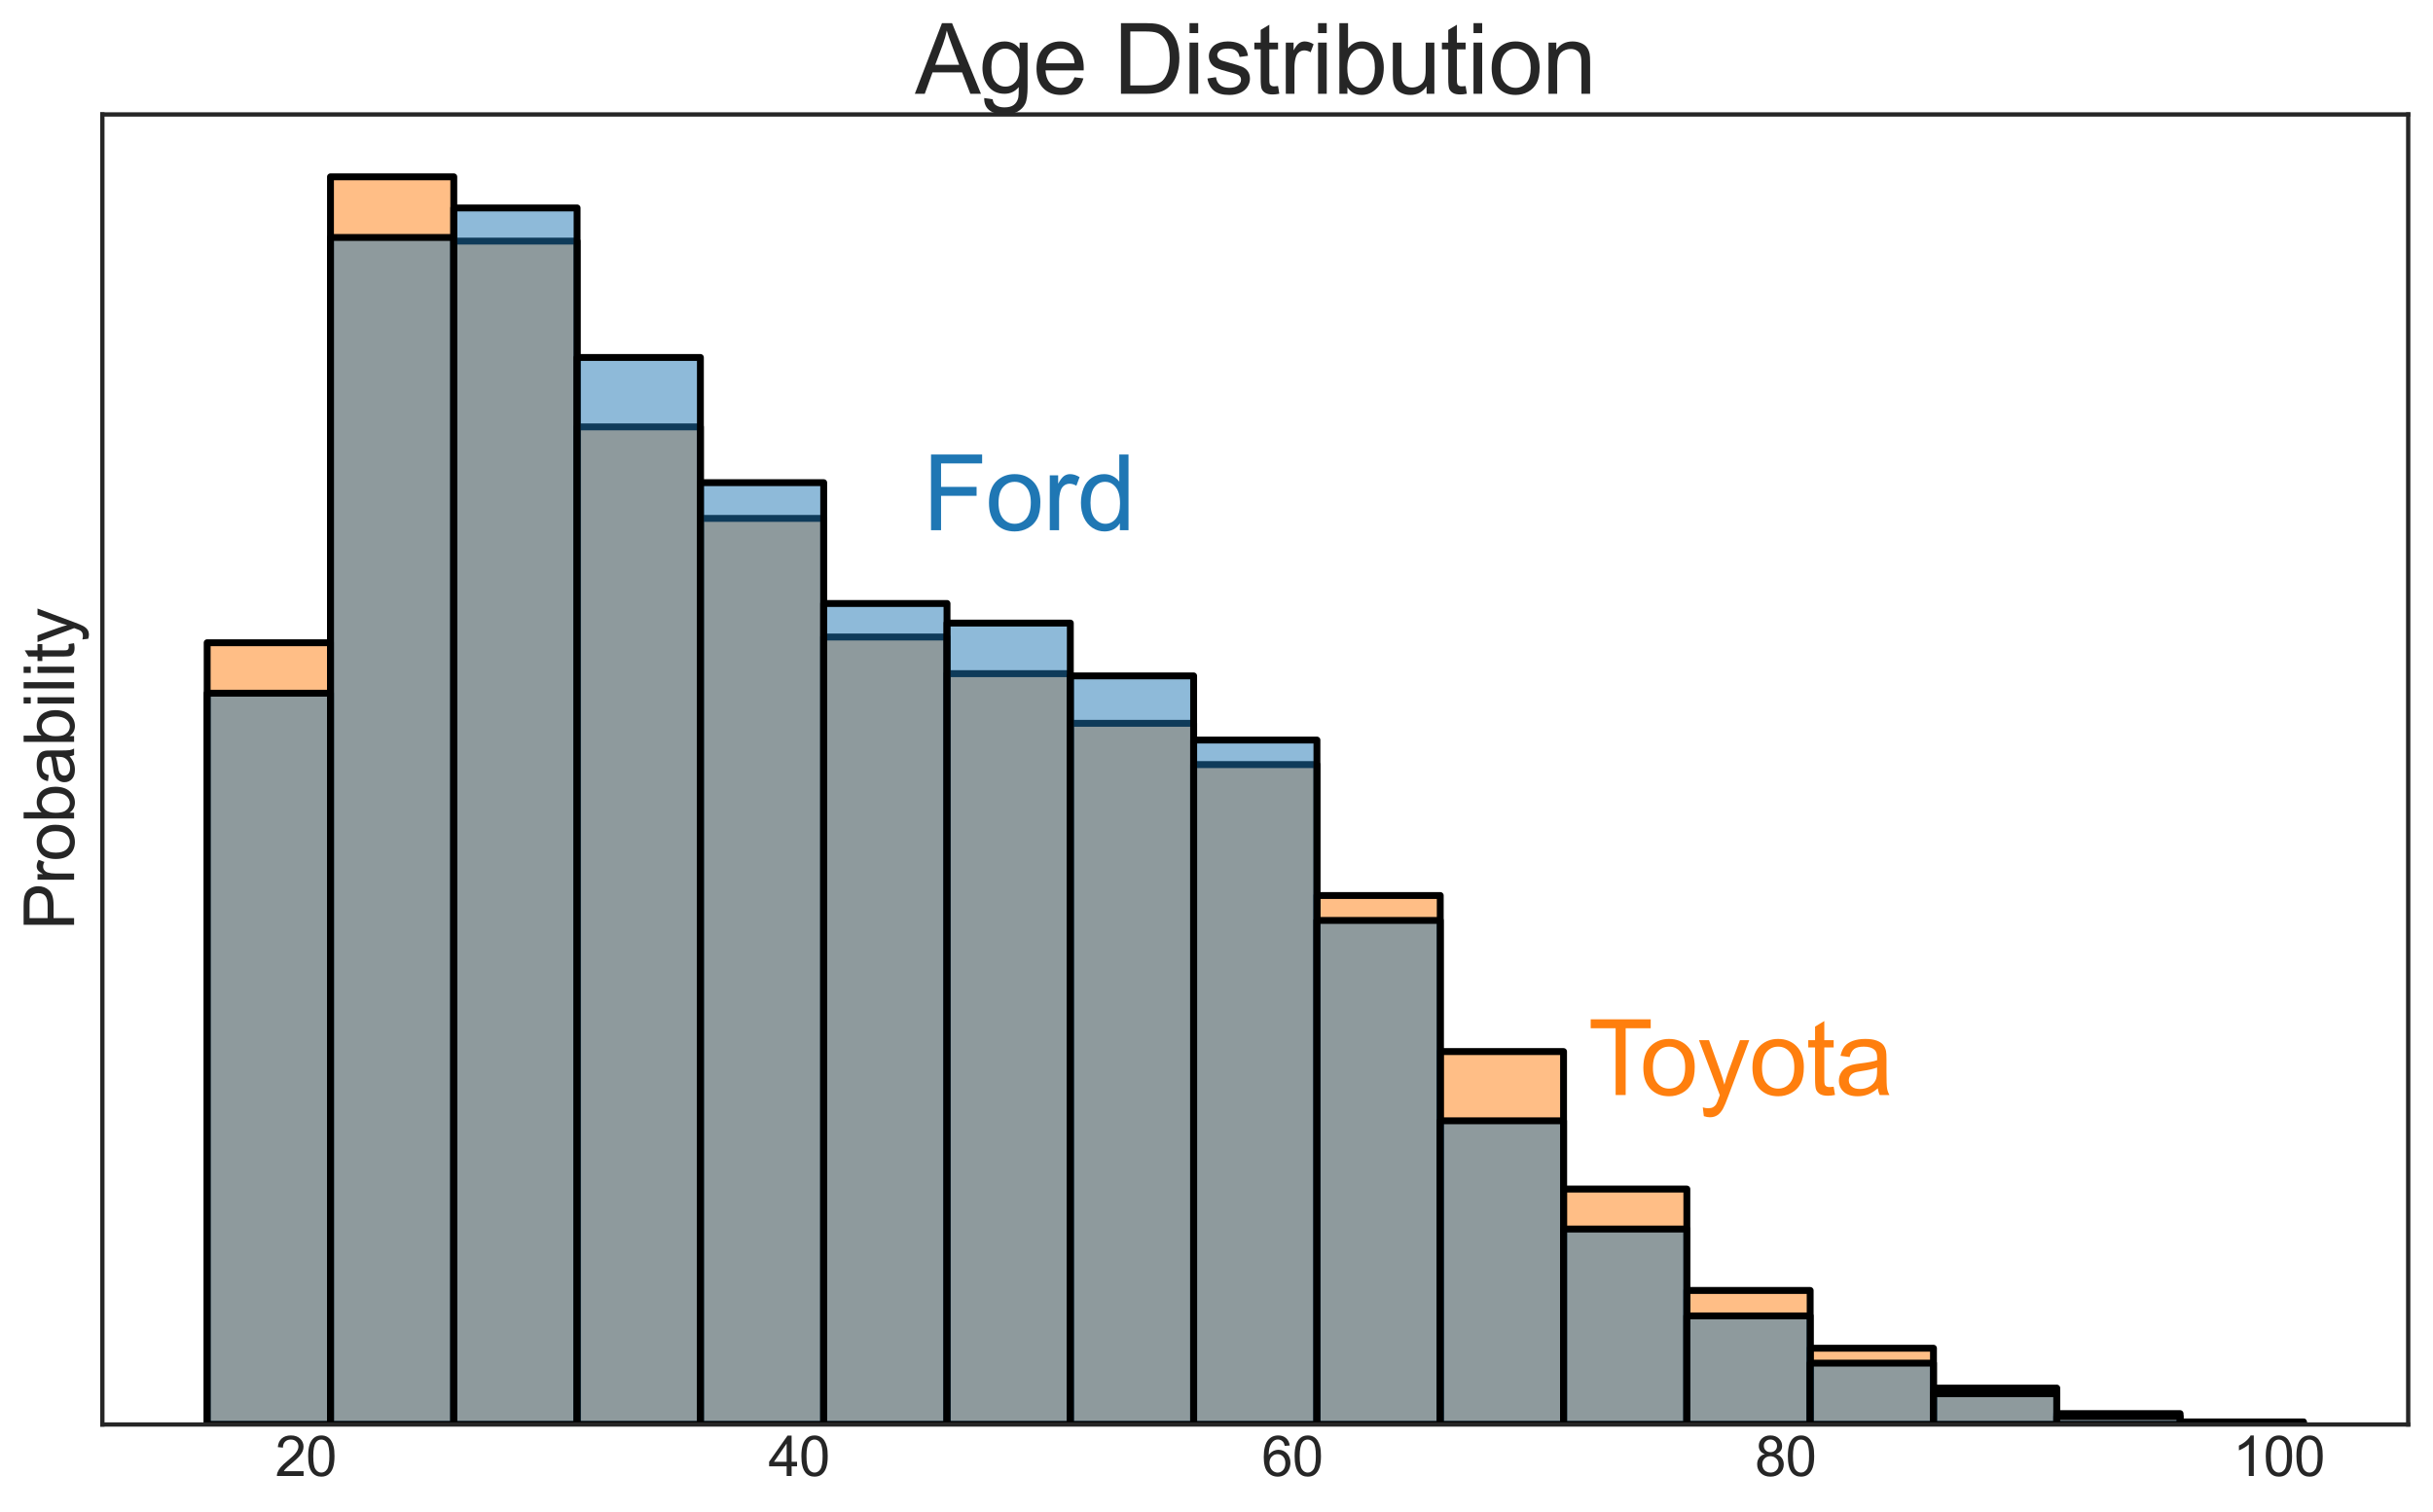 <?xml version="1.0" encoding="utf-8" standalone="no"?>
<!DOCTYPE svg PUBLIC "-//W3C//DTD SVG 1.1//EN"
  "http://www.w3.org/Graphics/SVG/1.1/DTD/svg11.dtd">
<svg height="439.094pt" version="1.1" viewBox="0 0 706.525 439.094" width="706.525pt" xmlns="http://www.w3.org/2000/svg" xmlns:xlink="http://www.w3.org/1999/xlink">
 <defs>
  <style type="text/css">*{stroke-linecap:butt;stroke-linejoin:round;}</style>
 </defs>
 <g id="figure_1">
  <g id="patch_1">
   <path d="M 0 439.094 
L 706.525 439.094 
L 706.525 0 
L 0 0 
z
" style="fill:#ffffff;"/>
  </g>
  <g id="axes_1">
   <g id="patch_2">
    <path d="M 29.725 413.762 
L 699.325 413.762 
L 699.325 33.242 
L 29.725 33.242 
z
" style="fill:#ffffff;"/>
   </g>
   <g id="matplotlib.axis_1">
    <g id="xtick_1">
     <g id="line2d_1"/>
     <g id="text_1">
      <!-- 20 -->
      <g style="fill:#262626;" transform="translate(79.91 428.714)scale(0.16 -0.16)">
       <defs>
        <path d="M 3222 541 
L 3222 0 
L 194 0 
Q 188 203 259 391 
Q 375 700 629 1000 
Q 884 1300 1366 1694 
Q 2113 2306 2375 2664 
Q 2638 3022 2638 3341 
Q 2638 3675 2398 3904 
Q 2159 4134 1775 4134 
Q 1369 4134 1125 3890 
Q 881 3647 878 3216 
L 300 3275 
Q 359 3922 746 4261 
Q 1134 4600 1788 4600 
Q 2447 4600 2831 4234 
Q 3216 3869 3216 3328 
Q 3216 3053 3103 2787 
Q 2991 2522 2730 2228 
Q 2469 1934 1863 1422 
Q 1356 997 1212 845 
Q 1069 694 975 541 
L 3222 541 
z
" id="ArialMT-32" transform="scale(0.016)"/>
        <path d="M 266 2259 
Q 266 3072 433 3567 
Q 600 4063 929 4331 
Q 1259 4600 1759 4600 
Q 2128 4600 2406 4451 
Q 2684 4303 2865 4023 
Q 3047 3744 3150 3342 
Q 3253 2941 3253 2259 
Q 3253 1453 3087 958 
Q 2922 463 2592 192 
Q 2263 -78 1759 -78 
Q 1097 -78 719 397 
Q 266 969 266 2259 
z
M 844 2259 
Q 844 1131 1108 757 
Q 1372 384 1759 384 
Q 2147 384 2411 759 
Q 2675 1134 2675 2259 
Q 2675 3391 2411 3762 
Q 2147 4134 1753 4134 
Q 1366 4134 1134 3806 
Q 844 3388 844 2259 
z
" id="ArialMT-30" transform="scale(0.016)"/>
       </defs>
       <use xlink:href="#ArialMT-32"/>
       <use x="55.615" xlink:href="#ArialMT-30"/>
      </g>
     </g>
    </g>
    <g id="xtick_2">
     <g id="line2d_2"/>
     <g id="text_2">
      <!-- 40 -->
      <g style="fill:#262626;" transform="translate(223.14 428.714)scale(0.16 -0.16)">
       <defs>
        <path d="M 2069 0 
L 2069 1097 
L 81 1097 
L 81 1613 
L 2172 4581 
L 2631 4581 
L 2631 1613 
L 3250 1613 
L 3250 1097 
L 2631 1097 
L 2631 0 
L 2069 0 
z
M 2069 1613 
L 2069 3678 
L 634 1613 
L 2069 1613 
z
" id="ArialMT-34" transform="scale(0.016)"/>
       </defs>
       <use xlink:href="#ArialMT-34"/>
       <use x="55.615" xlink:href="#ArialMT-30"/>
      </g>
     </g>
    </g>
    <g id="xtick_3">
     <g id="line2d_3"/>
     <g id="text_3">
      <!-- 60 -->
      <g style="fill:#262626;" transform="translate(366.37 428.714)scale(0.16 -0.16)">
       <defs>
        <path d="M 3184 3459 
L 2625 3416 
Q 2550 3747 2413 3897 
Q 2184 4138 1850 4138 
Q 1581 4138 1378 3988 
Q 1113 3794 959 3422 
Q 806 3050 800 2363 
Q 1003 2672 1297 2822 
Q 1591 2972 1913 2972 
Q 2475 2972 2870 2558 
Q 3266 2144 3266 1488 
Q 3266 1056 3080 686 
Q 2894 316 2569 119 
Q 2244 -78 1831 -78 
Q 1128 -78 684 439 
Q 241 956 241 2144 
Q 241 3472 731 4075 
Q 1159 4600 1884 4600 
Q 2425 4600 2770 4297 
Q 3116 3994 3184 3459 
z
M 888 1484 
Q 888 1194 1011 928 
Q 1134 663 1356 523 
Q 1578 384 1822 384 
Q 2178 384 2434 671 
Q 2691 959 2691 1453 
Q 2691 1928 2437 2201 
Q 2184 2475 1800 2475 
Q 1419 2475 1153 2201 
Q 888 1928 888 1484 
z
" id="ArialMT-36" transform="scale(0.016)"/>
       </defs>
       <use xlink:href="#ArialMT-36"/>
       <use x="55.615" xlink:href="#ArialMT-30"/>
      </g>
     </g>
    </g>
    <g id="xtick_4">
     <g id="line2d_4"/>
     <g id="text_4">
      <!-- 80 -->
      <g style="fill:#262626;" transform="translate(509.6 428.714)scale(0.16 -0.16)">
       <defs>
        <path d="M 1131 2484 
Q 781 2613 612 2850 
Q 444 3088 444 3419 
Q 444 3919 803 4259 
Q 1163 4600 1759 4600 
Q 2359 4600 2725 4251 
Q 3091 3903 3091 3403 
Q 3091 3084 2923 2848 
Q 2756 2613 2416 2484 
Q 2838 2347 3058 2040 
Q 3278 1734 3278 1309 
Q 3278 722 2862 322 
Q 2447 -78 1769 -78 
Q 1091 -78 675 323 
Q 259 725 259 1325 
Q 259 1772 486 2073 
Q 713 2375 1131 2484 
z
M 1019 3438 
Q 1019 3113 1228 2906 
Q 1438 2700 1772 2700 
Q 2097 2700 2305 2904 
Q 2513 3109 2513 3406 
Q 2513 3716 2298 3927 
Q 2084 4138 1766 4138 
Q 1444 4138 1231 3931 
Q 1019 3725 1019 3438 
z
M 838 1322 
Q 838 1081 952 856 
Q 1066 631 1291 507 
Q 1516 384 1775 384 
Q 2178 384 2440 643 
Q 2703 903 2703 1303 
Q 2703 1709 2433 1975 
Q 2163 2241 1756 2241 
Q 1359 2241 1098 1978 
Q 838 1716 838 1322 
z
" id="ArialMT-38" transform="scale(0.016)"/>
       </defs>
       <use xlink:href="#ArialMT-38"/>
       <use x="55.615" xlink:href="#ArialMT-30"/>
      </g>
     </g>
    </g>
    <g id="xtick_5">
     <g id="line2d_5"/>
     <g id="text_5">
      <!-- 100 -->
      <g style="fill:#262626;" transform="translate(648.381 428.714)scale(0.16 -0.16)">
       <defs>
        <path d="M 2384 0 
L 1822 0 
L 1822 3584 
Q 1619 3391 1289 3197 
Q 959 3003 697 2906 
L 697 3450 
Q 1169 3672 1522 3987 
Q 1875 4303 2022 4600 
L 2384 4600 
L 2384 0 
z
" id="ArialMT-31" transform="scale(0.016)"/>
       </defs>
       <use xlink:href="#ArialMT-31"/>
       <use x="55.615" xlink:href="#ArialMT-30"/>
       <use x="111.23" xlink:href="#ArialMT-30"/>
      </g>
     </g>
    </g>
   </g>
   <g id="matplotlib.axis_2">
    <g id="ytick_1">
     <g id="line2d_6"/>
    </g>
    <g id="ytick_2">
     <g id="line2d_7"/>
    </g>
    <g id="ytick_3">
     <g id="line2d_8"/>
    </g>
    <g id="ytick_4">
     <g id="line2d_9"/>
    </g>
    <g id="ytick_5">
     <g id="line2d_10"/>
    </g>
    <g id="ytick_6">
     <g id="line2d_11"/>
    </g>
    <g id="ytick_7">
     <g id="line2d_12"/>
    </g>
    <g id="text_6">
     <!-- Probability -->
     <g style="fill:#262626;" transform="translate(21.516 270.189)rotate(-90)scale(0.2 -0.2)">
      <defs>
       <path d="M 494 0 
L 494 4581 
L 2222 4581 
Q 2678 4581 2919 4538 
Q 3256 4481 3484 4323 
Q 3713 4166 3852 3881 
Q 3991 3597 3991 3256 
Q 3991 2672 3619 2267 
Q 3247 1863 2275 1863 
L 1100 1863 
L 1100 0 
L 494 0 
z
M 1100 2403 
L 2284 2403 
Q 2872 2403 3119 2622 
Q 3366 2841 3366 3238 
Q 3366 3525 3220 3729 
Q 3075 3934 2838 4000 
Q 2684 4041 2272 4041 
L 1100 4041 
L 1100 2403 
z
" id="ArialMT-50" transform="scale(0.016)"/>
       <path d="M 416 0 
L 416 3319 
L 922 3319 
L 922 2816 
Q 1116 3169 1280 3281 
Q 1444 3394 1641 3394 
Q 1925 3394 2219 3213 
L 2025 2691 
Q 1819 2813 1613 2813 
Q 1428 2813 1281 2702 
Q 1134 2591 1072 2394 
Q 978 2094 978 1738 
L 978 0 
L 416 0 
z
" id="ArialMT-72" transform="scale(0.016)"/>
       <path d="M 213 1659 
Q 213 2581 725 3025 
Q 1153 3394 1769 3394 
Q 2453 3394 2887 2945 
Q 3322 2497 3322 1706 
Q 3322 1066 3130 698 
Q 2938 331 2570 128 
Q 2203 -75 1769 -75 
Q 1072 -75 642 372 
Q 213 819 213 1659 
z
M 791 1659 
Q 791 1022 1069 705 
Q 1347 388 1769 388 
Q 2188 388 2466 706 
Q 2744 1025 2744 1678 
Q 2744 2294 2464 2611 
Q 2184 2928 1769 2928 
Q 1347 2928 1069 2612 
Q 791 2297 791 1659 
z
" id="ArialMT-6f" transform="scale(0.016)"/>
       <path d="M 941 0 
L 419 0 
L 419 4581 
L 981 4581 
L 981 2947 
Q 1338 3394 1891 3394 
Q 2197 3394 2470 3270 
Q 2744 3147 2920 2923 
Q 3097 2700 3197 2384 
Q 3297 2069 3297 1709 
Q 3297 856 2875 390 
Q 2453 -75 1863 -75 
Q 1275 -75 941 416 
L 941 0 
z
M 934 1684 
Q 934 1088 1097 822 
Q 1363 388 1816 388 
Q 2184 388 2453 708 
Q 2722 1028 2722 1663 
Q 2722 2313 2464 2622 
Q 2206 2931 1841 2931 
Q 1472 2931 1203 2611 
Q 934 2291 934 1684 
z
" id="ArialMT-62" transform="scale(0.016)"/>
       <path d="M 2588 409 
Q 2275 144 1986 34 
Q 1697 -75 1366 -75 
Q 819 -75 525 192 
Q 231 459 231 875 
Q 231 1119 342 1320 
Q 453 1522 633 1644 
Q 813 1766 1038 1828 
Q 1203 1872 1538 1913 
Q 2219 1994 2541 2106 
Q 2544 2222 2544 2253 
Q 2544 2597 2384 2738 
Q 2169 2928 1744 2928 
Q 1347 2928 1158 2789 
Q 969 2650 878 2297 
L 328 2372 
Q 403 2725 575 2942 
Q 747 3159 1072 3276 
Q 1397 3394 1825 3394 
Q 2250 3394 2515 3294 
Q 2781 3194 2906 3042 
Q 3031 2891 3081 2659 
Q 3109 2516 3109 2141 
L 3109 1391 
Q 3109 606 3145 398 
Q 3181 191 3288 0 
L 2700 0 
Q 2613 175 2588 409 
z
M 2541 1666 
Q 2234 1541 1622 1453 
Q 1275 1403 1131 1340 
Q 988 1278 909 1158 
Q 831 1038 831 891 
Q 831 666 1001 516 
Q 1172 366 1500 366 
Q 1825 366 2078 508 
Q 2331 650 2450 897 
Q 2541 1088 2541 1459 
L 2541 1666 
z
" id="ArialMT-61" transform="scale(0.016)"/>
       <path d="M 425 3934 
L 425 4581 
L 988 4581 
L 988 3934 
L 425 3934 
z
M 425 0 
L 425 3319 
L 988 3319 
L 988 0 
L 425 0 
z
" id="ArialMT-69" transform="scale(0.016)"/>
       <path d="M 409 0 
L 409 4581 
L 972 4581 
L 972 0 
L 409 0 
z
" id="ArialMT-6c" transform="scale(0.016)"/>
       <path d="M 1650 503 
L 1731 6 
Q 1494 -44 1306 -44 
Q 1000 -44 831 53 
Q 663 150 594 308 
Q 525 466 525 972 
L 525 2881 
L 113 2881 
L 113 3319 
L 525 3319 
L 525 4141 
L 1084 4478 
L 1084 3319 
L 1650 3319 
L 1650 2881 
L 1084 2881 
L 1084 941 
Q 1084 700 1114 631 
Q 1144 563 1211 522 
Q 1278 481 1403 481 
Q 1497 481 1650 503 
z
" id="ArialMT-74" transform="scale(0.016)"/>
       <path d="M 397 -1278 
L 334 -750 
Q 519 -800 656 -800 
Q 844 -800 956 -737 
Q 1069 -675 1141 -563 
Q 1194 -478 1313 -144 
Q 1328 -97 1363 -6 
L 103 3319 
L 709 3319 
L 1400 1397 
Q 1534 1031 1641 628 
Q 1738 1016 1872 1384 
L 2581 3319 
L 3144 3319 
L 1881 -56 
Q 1678 -603 1566 -809 
Q 1416 -1088 1222 -1217 
Q 1028 -1347 759 -1347 
Q 597 -1347 397 -1278 
z
" id="ArialMT-79" transform="scale(0.016)"/>
      </defs>
      <use xlink:href="#ArialMT-50"/>
      <use x="66.699" xlink:href="#ArialMT-72"/>
      <use x="100" xlink:href="#ArialMT-6f"/>
      <use x="155.615" xlink:href="#ArialMT-62"/>
      <use x="211.23" xlink:href="#ArialMT-61"/>
      <use x="266.846" xlink:href="#ArialMT-62"/>
      <use x="322.461" xlink:href="#ArialMT-69"/>
      <use x="344.678" xlink:href="#ArialMT-6c"/>
      <use x="366.895" xlink:href="#ArialMT-69"/>
      <use x="389.111" xlink:href="#ArialMT-74"/>
      <use x="416.895" xlink:href="#ArialMT-79"/>
     </g>
    </g>
   </g>
   <g id="patch_3">
    <path clip-path="url(#p0f31613806)" d="M 60.161 413.762 
L 95.969 413.762 
L 95.969 186.688 
L 60.161 186.688 
z
" style="fill:#ff7f0e;fill-opacity:0.5;stroke:#000000;stroke-linejoin:miter;stroke-width:2;"/>
   </g>
   <g id="patch_4">
    <path clip-path="url(#p0f31613806)" d="M 95.969 413.762 
L 131.776 413.762 
L 131.776 51.362 
L 95.969 51.362 
z
" style="fill:#ff7f0e;fill-opacity:0.5;stroke:#000000;stroke-linejoin:miter;stroke-width:2;"/>
   </g>
   <g id="patch_5">
    <path clip-path="url(#p0f31613806)" d="M 131.776 413.762 
L 167.584 413.762 
L 167.584 70.025 
L 131.776 70.025 
z
" style="fill:#ff7f0e;fill-opacity:0.5;stroke:#000000;stroke-linejoin:miter;stroke-width:2;"/>
   </g>
   <g id="patch_6">
    <path clip-path="url(#p0f31613806)" d="M 167.584 413.762 
L 203.391 413.762 
L 203.391 123.985 
L 167.584 123.985 
z
" style="fill:#ff7f0e;fill-opacity:0.5;stroke:#000000;stroke-linejoin:miter;stroke-width:2;"/>
   </g>
   <g id="patch_7">
    <path clip-path="url(#p0f31613806)" d="M 203.391 413.762 
L 239.199 413.762 
L 239.199 150.58 
L 203.391 150.58 
z
" style="fill:#ff7f0e;fill-opacity:0.5;stroke:#000000;stroke-linejoin:miter;stroke-width:2;"/>
   </g>
   <g id="patch_8">
    <path clip-path="url(#p0f31613806)" d="M 239.199 413.762 
L 275.006 413.762 
L 275.006 185.023 
L 239.199 185.023 
z
" style="fill:#ff7f0e;fill-opacity:0.5;stroke:#000000;stroke-linejoin:miter;stroke-width:2;"/>
   </g>
   <g id="patch_9">
    <path clip-path="url(#p0f31613806)" d="M 275.006 413.762 
L 310.814 413.762 
L 310.814 195.67 
L 275.006 195.67 
z
" style="fill:#ff7f0e;fill-opacity:0.5;stroke:#000000;stroke-linejoin:miter;stroke-width:2;"/>
   </g>
   <g id="patch_10">
    <path clip-path="url(#p0f31613806)" d="M 310.814 413.762 
L 346.621 413.762 
L 346.621 210.094 
L 310.814 210.094 
z
" style="fill:#ff7f0e;fill-opacity:0.5;stroke:#000000;stroke-linejoin:miter;stroke-width:2;"/>
   </g>
   <g id="patch_11">
    <path clip-path="url(#p0f31613806)" d="M 346.621 413.762 
L 382.429 413.762 
L 382.429 222.083 
L 346.621 222.083 
z
" style="fill:#ff7f0e;fill-opacity:0.5;stroke:#000000;stroke-linejoin:miter;stroke-width:2;"/>
   </g>
   <g id="patch_12">
    <path clip-path="url(#p0f31613806)" d="M 382.429 413.762 
L 418.236 413.762 
L 418.236 260.108 
L 382.429 260.108 
z
" style="fill:#ff7f0e;fill-opacity:0.5;stroke:#000000;stroke-linejoin:miter;stroke-width:2;"/>
   </g>
   <g id="patch_13">
    <path clip-path="url(#p0f31613806)" d="M 418.236 413.762 
L 454.044 413.762 
L 454.044 305.436 
L 418.236 305.436 
z
" style="fill:#ff7f0e;fill-opacity:0.5;stroke:#000000;stroke-linejoin:miter;stroke-width:2;"/>
   </g>
   <g id="patch_14">
    <path clip-path="url(#p0f31613806)" d="M 454.044 413.762 
L 489.851 413.762 
L 489.851 345.378 
L 454.044 345.378 
z
" style="fill:#ff7f0e;fill-opacity:0.5;stroke:#000000;stroke-linejoin:miter;stroke-width:2;"/>
   </g>
   <g id="patch_15">
    <path clip-path="url(#p0f31613806)" d="M 489.851 413.762 
L 525.659 413.762 
L 525.659 374.827 
L 489.851 374.827 
z
" style="fill:#ff7f0e;fill-opacity:0.5;stroke:#000000;stroke-linejoin:miter;stroke-width:2;"/>
   </g>
   <g id="patch_16">
    <path clip-path="url(#p0f31613806)" d="M 525.659 413.762 
L 561.466 413.762 
L 561.466 391.602 
L 525.659 391.602 
z
" style="fill:#ff7f0e;fill-opacity:0.5;stroke:#000000;stroke-linejoin:miter;stroke-width:2;"/>
   </g>
   <g id="patch_17">
    <path clip-path="url(#p0f31613806)" d="M 561.466 413.762 
L 597.274 413.762 
L 597.274 403.185 
L 561.466 403.185 
z
" style="fill:#ff7f0e;fill-opacity:0.5;stroke:#000000;stroke-linejoin:miter;stroke-width:2;"/>
   </g>
   <g id="patch_18">
    <path clip-path="url(#p0f31613806)" d="M 597.274 413.762 
L 633.081 413.762 
L 633.081 410.6 
L 597.274 410.6 
z
" style="fill:#ff7f0e;fill-opacity:0.5;stroke:#000000;stroke-linejoin:miter;stroke-width:2;"/>
   </g>
   <g id="patch_19">
    <path clip-path="url(#p0f31613806)" d="M 633.081 413.762 
L 668.889 413.762 
L 668.889 413.006 
L 633.081 413.006 
z
" style="fill:#ff7f0e;fill-opacity:0.5;stroke:#000000;stroke-linejoin:miter;stroke-width:2;"/>
   </g>
   <g id="patch_20">
    <path clip-path="url(#p0f31613806)" d="M 60.161 413.762 
L 95.969 413.762 
L 95.969 201.343 
L 60.161 201.343 
z
" style="fill:#1f77b4;fill-opacity:0.5;stroke:#000000;stroke-linejoin:miter;stroke-width:2;"/>
   </g>
   <g id="patch_21">
    <path clip-path="url(#p0f31613806)" d="M 95.969 413.762 
L 131.776 413.762 
L 131.776 68.969 
L 95.969 68.969 
z
" style="fill:#1f77b4;fill-opacity:0.5;stroke:#000000;stroke-linejoin:miter;stroke-width:2;"/>
   </g>
   <g id="patch_22">
    <path clip-path="url(#p0f31613806)" d="M 131.776 413.762 
L 167.584 413.762 
L 167.584 60.399 
L 131.776 60.399 
z
" style="fill:#1f77b4;fill-opacity:0.5;stroke:#000000;stroke-linejoin:miter;stroke-width:2;"/>
   </g>
   <g id="patch_23">
    <path clip-path="url(#p0f31613806)" d="M 167.584 413.762 
L 203.391 413.762 
L 203.391 103.835 
L 167.584 103.835 
z
" style="fill:#1f77b4;fill-opacity:0.5;stroke:#000000;stroke-linejoin:miter;stroke-width:2;"/>
   </g>
   <g id="patch_24">
    <path clip-path="url(#p0f31613806)" d="M 203.391 413.762 
L 239.199 413.762 
L 239.199 140.2 
L 203.391 140.2 
z
" style="fill:#1f77b4;fill-opacity:0.5;stroke:#000000;stroke-linejoin:miter;stroke-width:2;"/>
   </g>
   <g id="patch_25">
    <path clip-path="url(#p0f31613806)" d="M 239.199 413.762 
L 275.006 413.762 
L 275.006 175.289 
L 239.199 175.289 
z
" style="fill:#1f77b4;fill-opacity:0.5;stroke:#000000;stroke-linejoin:miter;stroke-width:2;"/>
   </g>
   <g id="patch_26">
    <path clip-path="url(#p0f31613806)" d="M 275.006 413.762 
L 310.814 413.762 
L 310.814 180.982 
L 275.006 180.982 
z
" style="fill:#1f77b4;fill-opacity:0.5;stroke:#000000;stroke-linejoin:miter;stroke-width:2;"/>
   </g>
   <g id="patch_27">
    <path clip-path="url(#p0f31613806)" d="M 310.814 413.762 
L 346.621 413.762 
L 346.621 196.319 
L 310.814 196.319 
z
" style="fill:#1f77b4;fill-opacity:0.5;stroke:#000000;stroke-linejoin:miter;stroke-width:2;"/>
   </g>
   <g id="patch_28">
    <path clip-path="url(#p0f31613806)" d="M 346.621 413.762 
L 382.429 413.762 
L 382.429 214.957 
L 346.621 214.957 
z
" style="fill:#1f77b4;fill-opacity:0.5;stroke:#000000;stroke-linejoin:miter;stroke-width:2;"/>
   </g>
   <g id="patch_29">
    <path clip-path="url(#p0f31613806)" d="M 382.429 413.762 
L 418.236 413.762 
L 418.236 267.348 
L 382.429 267.348 
z
" style="fill:#1f77b4;fill-opacity:0.5;stroke:#000000;stroke-linejoin:miter;stroke-width:2;"/>
   </g>
   <g id="patch_30">
    <path clip-path="url(#p0f31613806)" d="M 418.236 413.762 
L 454.044 413.762 
L 454.044 325.553 
L 418.236 325.553 
z
" style="fill:#1f77b4;fill-opacity:0.5;stroke:#000000;stroke-linejoin:miter;stroke-width:2;"/>
   </g>
   <g id="patch_31">
    <path clip-path="url(#p0f31613806)" d="M 454.044 413.762 
L 489.851 413.762 
L 489.851 356.995 
L 454.044 356.995 
z
" style="fill:#1f77b4;fill-opacity:0.5;stroke:#000000;stroke-linejoin:miter;stroke-width:2;"/>
   </g>
   <g id="patch_32">
    <path clip-path="url(#p0f31613806)" d="M 489.851 413.762 
L 525.659 413.762 
L 525.659 382.218 
L 489.851 382.218 
z
" style="fill:#1f77b4;fill-opacity:0.5;stroke:#000000;stroke-linejoin:miter;stroke-width:2;"/>
   </g>
   <g id="patch_33">
    <path clip-path="url(#p0f31613806)" d="M 525.659 413.762 
L 561.466 413.762 
L 561.466 395.934 
L 525.659 395.934 
z
" style="fill:#1f77b4;fill-opacity:0.5;stroke:#000000;stroke-linejoin:miter;stroke-width:2;"/>
   </g>
   <g id="patch_34">
    <path clip-path="url(#p0f31613806)" d="M 561.466 413.762 
L 597.274 413.762 
L 597.274 404.807 
L 561.466 404.807 
z
" style="fill:#1f77b4;fill-opacity:0.5;stroke:#000000;stroke-linejoin:miter;stroke-width:2;"/>
   </g>
   <g id="patch_35">
    <path clip-path="url(#p0f31613806)" d="M 597.274 413.762 
L 633.081 413.762 
L 633.081 411.432 
L 597.274 411.432 
z
" style="fill:#1f77b4;fill-opacity:0.5;stroke:#000000;stroke-linejoin:miter;stroke-width:2;"/>
   </g>
   <g id="patch_36">
    <path clip-path="url(#p0f31613806)" d="M 633.081 413.762 
L 668.889 413.762 
L 668.889 413.073 
L 633.081 413.073 
z
" style="fill:#1f77b4;fill-opacity:0.5;stroke:#000000;stroke-linejoin:miter;stroke-width:2;"/>
   </g>
   <g id="patch_37">
    <path d="M 29.725 413.762 
L 29.725 33.242 
" style="fill:none;stroke:#262626;stroke-linecap:square;stroke-linejoin:miter;stroke-width:1.25;"/>
   </g>
   <g id="patch_38">
    <path d="M 699.325 413.762 
L 699.325 33.242 
" style="fill:none;stroke:#262626;stroke-linecap:square;stroke-linejoin:miter;stroke-width:1.25;"/>
   </g>
   <g id="patch_39">
    <path d="M 29.725 413.762 
L 699.325 413.762 
" style="fill:none;stroke:#262626;stroke-linecap:square;stroke-linejoin:miter;stroke-width:1.25;"/>
   </g>
   <g id="patch_40">
    <path d="M 29.725 33.242 
L 699.325 33.242 
" style="fill:none;stroke:#262626;stroke-linecap:square;stroke-linejoin:miter;stroke-width:1.25;"/>
   </g>
   <g id="text_7">
    <!-- Toyota -->
    <g style="fill:#ff7f0e;" transform="translate(461.205 318.061)scale(0.3 -0.3)">
     <defs>
      <path d="M 1659 0 
L 1659 4041 
L 150 4041 
L 150 4581 
L 3781 4581 
L 3781 4041 
L 2266 4041 
L 2266 0 
L 1659 0 
z
" id="ArialMT-54" transform="scale(0.016)"/>
     </defs>
     <use xlink:href="#ArialMT-54"/>
     <use x="49.959" xlink:href="#ArialMT-6f"/>
     <use x="105.574" xlink:href="#ArialMT-79"/>
     <use x="155.574" xlink:href="#ArialMT-6f"/>
     <use x="211.189" xlink:href="#ArialMT-74"/>
     <use x="238.973" xlink:href="#ArialMT-61"/>
    </g>
   </g>
   <g id="text_8">
    <!-- Ford -->
    <g style="fill:#1f77b4;" transform="translate(267.845 154.004)scale(0.3 -0.3)">
     <defs>
      <path d="M 525 0 
L 525 4581 
L 3616 4581 
L 3616 4041 
L 1131 4041 
L 1131 2622 
L 3281 2622 
L 3281 2081 
L 1131 2081 
L 1131 0 
L 525 0 
z
" id="ArialMT-46" transform="scale(0.016)"/>
      <path d="M 2575 0 
L 2575 419 
Q 2259 -75 1647 -75 
Q 1250 -75 917 144 
Q 584 363 401 755 
Q 219 1147 219 1656 
Q 219 2153 384 2558 
Q 550 2963 881 3178 
Q 1213 3394 1622 3394 
Q 1922 3394 2156 3267 
Q 2391 3141 2538 2938 
L 2538 4581 
L 3097 4581 
L 3097 0 
L 2575 0 
z
M 797 1656 
Q 797 1019 1065 703 
Q 1334 388 1700 388 
Q 2069 388 2326 689 
Q 2584 991 2584 1609 
Q 2584 2291 2321 2609 
Q 2059 2928 1675 2928 
Q 1300 2928 1048 2622 
Q 797 2316 797 1656 
z
" id="ArialMT-64" transform="scale(0.016)"/>
     </defs>
     <use xlink:href="#ArialMT-46"/>
     <use x="61.084" xlink:href="#ArialMT-6f"/>
     <use x="116.699" xlink:href="#ArialMT-72"/>
     <use x="150" xlink:href="#ArialMT-64"/>
    </g>
   </g>
   <g id="text_9">
    <!-- Age Distribution -->
    <g style="fill:#262626;" transform="translate(265.702 27.242)scale(0.28 -0.28)">
     <defs>
      <path d="M -9 0 
L 1750 4581 
L 2403 4581 
L 4278 0 
L 3588 0 
L 3053 1388 
L 1138 1388 
L 634 0 
L -9 0 
z
M 1313 1881 
L 2866 1881 
L 2388 3150 
Q 2169 3728 2063 4100 
Q 1975 3659 1816 3225 
L 1313 1881 
z
" id="ArialMT-41" transform="scale(0.016)"/>
      <path d="M 319 -275 
L 866 -356 
Q 900 -609 1056 -725 
Q 1266 -881 1628 -881 
Q 2019 -881 2231 -725 
Q 2444 -569 2519 -288 
Q 2563 -116 2559 434 
Q 2191 0 1641 0 
Q 956 0 581 494 
Q 206 988 206 1678 
Q 206 2153 378 2554 
Q 550 2956 876 3175 
Q 1203 3394 1644 3394 
Q 2231 3394 2613 2919 
L 2613 3319 
L 3131 3319 
L 3131 450 
Q 3131 -325 2973 -648 
Q 2816 -972 2473 -1159 
Q 2131 -1347 1631 -1347 
Q 1038 -1347 672 -1080 
Q 306 -813 319 -275 
z
M 784 1719 
Q 784 1066 1043 766 
Q 1303 466 1694 466 
Q 2081 466 2343 764 
Q 2606 1063 2606 1700 
Q 2606 2309 2336 2618 
Q 2066 2928 1684 2928 
Q 1309 2928 1046 2623 
Q 784 2319 784 1719 
z
" id="ArialMT-67" transform="scale(0.016)"/>
      <path d="M 2694 1069 
L 3275 997 
Q 3138 488 2766 206 
Q 2394 -75 1816 -75 
Q 1088 -75 661 373 
Q 234 822 234 1631 
Q 234 2469 665 2931 
Q 1097 3394 1784 3394 
Q 2450 3394 2872 2941 
Q 3294 2488 3294 1666 
Q 3294 1616 3291 1516 
L 816 1516 
Q 847 969 1125 678 
Q 1403 388 1819 388 
Q 2128 388 2347 550 
Q 2566 713 2694 1069 
z
M 847 1978 
L 2700 1978 
Q 2663 2397 2488 2606 
Q 2219 2931 1791 2931 
Q 1403 2931 1139 2672 
Q 875 2413 847 1978 
z
" id="ArialMT-65" transform="scale(0.016)"/>
      <path id="ArialMT-20" transform="scale(0.016)"/>
      <path d="M 494 0 
L 494 4581 
L 2072 4581 
Q 2606 4581 2888 4516 
Q 3281 4425 3559 4188 
Q 3922 3881 4101 3404 
Q 4281 2928 4281 2316 
Q 4281 1794 4159 1391 
Q 4038 988 3847 723 
Q 3656 459 3429 307 
Q 3203 156 2883 78 
Q 2563 0 2147 0 
L 494 0 
z
M 1100 541 
L 2078 541 
Q 2531 541 2789 625 
Q 3047 709 3200 863 
Q 3416 1078 3536 1442 
Q 3656 1806 3656 2325 
Q 3656 3044 3420 3430 
Q 3184 3816 2847 3947 
Q 2603 4041 2063 4041 
L 1100 4041 
L 1100 541 
z
" id="ArialMT-44" transform="scale(0.016)"/>
      <path d="M 197 991 
L 753 1078 
Q 800 744 1014 566 
Q 1228 388 1613 388 
Q 2000 388 2187 545 
Q 2375 703 2375 916 
Q 2375 1106 2209 1216 
Q 2094 1291 1634 1406 
Q 1016 1563 777 1677 
Q 538 1791 414 1992 
Q 291 2194 291 2438 
Q 291 2659 392 2848 
Q 494 3038 669 3163 
Q 800 3259 1026 3326 
Q 1253 3394 1513 3394 
Q 1903 3394 2198 3281 
Q 2494 3169 2634 2976 
Q 2775 2784 2828 2463 
L 2278 2388 
Q 2241 2644 2061 2787 
Q 1881 2931 1553 2931 
Q 1166 2931 1000 2803 
Q 834 2675 834 2503 
Q 834 2394 903 2306 
Q 972 2216 1119 2156 
Q 1203 2125 1616 2013 
Q 2213 1853 2448 1751 
Q 2684 1650 2818 1456 
Q 2953 1263 2953 975 
Q 2953 694 2789 445 
Q 2625 197 2315 61 
Q 2006 -75 1616 -75 
Q 969 -75 630 194 
Q 291 463 197 991 
z
" id="ArialMT-73" transform="scale(0.016)"/>
      <path d="M 2597 0 
L 2597 488 
Q 2209 -75 1544 -75 
Q 1250 -75 995 37 
Q 741 150 617 320 
Q 494 491 444 738 
Q 409 903 409 1263 
L 409 3319 
L 972 3319 
L 972 1478 
Q 972 1038 1006 884 
Q 1059 663 1231 536 
Q 1403 409 1656 409 
Q 1909 409 2131 539 
Q 2353 669 2445 892 
Q 2538 1116 2538 1541 
L 2538 3319 
L 3100 3319 
L 3100 0 
L 2597 0 
z
" id="ArialMT-75" transform="scale(0.016)"/>
      <path d="M 422 0 
L 422 3319 
L 928 3319 
L 928 2847 
Q 1294 3394 1984 3394 
Q 2284 3394 2536 3286 
Q 2788 3178 2913 3003 
Q 3038 2828 3088 2588 
Q 3119 2431 3119 2041 
L 3119 0 
L 2556 0 
L 2556 2019 
Q 2556 2363 2490 2533 
Q 2425 2703 2258 2804 
Q 2091 2906 1866 2906 
Q 1506 2906 1245 2678 
Q 984 2450 984 1813 
L 984 0 
L 422 0 
z
" id="ArialMT-6e" transform="scale(0.016)"/>
     </defs>
     <use xlink:href="#ArialMT-41"/>
     <use x="66.699" xlink:href="#ArialMT-67"/>
     <use x="122.314" xlink:href="#ArialMT-65"/>
     <use x="177.93" xlink:href="#ArialMT-20"/>
     <use x="205.713" xlink:href="#ArialMT-44"/>
     <use x="277.93" xlink:href="#ArialMT-69"/>
     <use x="300.146" xlink:href="#ArialMT-73"/>
     <use x="350.146" xlink:href="#ArialMT-74"/>
     <use x="377.93" xlink:href="#ArialMT-72"/>
     <use x="411.23" xlink:href="#ArialMT-69"/>
     <use x="433.447" xlink:href="#ArialMT-62"/>
     <use x="489.062" xlink:href="#ArialMT-75"/>
     <use x="544.678" xlink:href="#ArialMT-74"/>
     <use x="572.461" xlink:href="#ArialMT-69"/>
     <use x="594.678" xlink:href="#ArialMT-6f"/>
     <use x="650.293" xlink:href="#ArialMT-6e"/>
    </g>
   </g>
  </g>
 </g>
 <defs>
  <clipPath id="p0f31613806">
   <rect height="380.52" width="669.6" x="29.725" y="33.242"/>
  </clipPath>
 </defs>
</svg>
